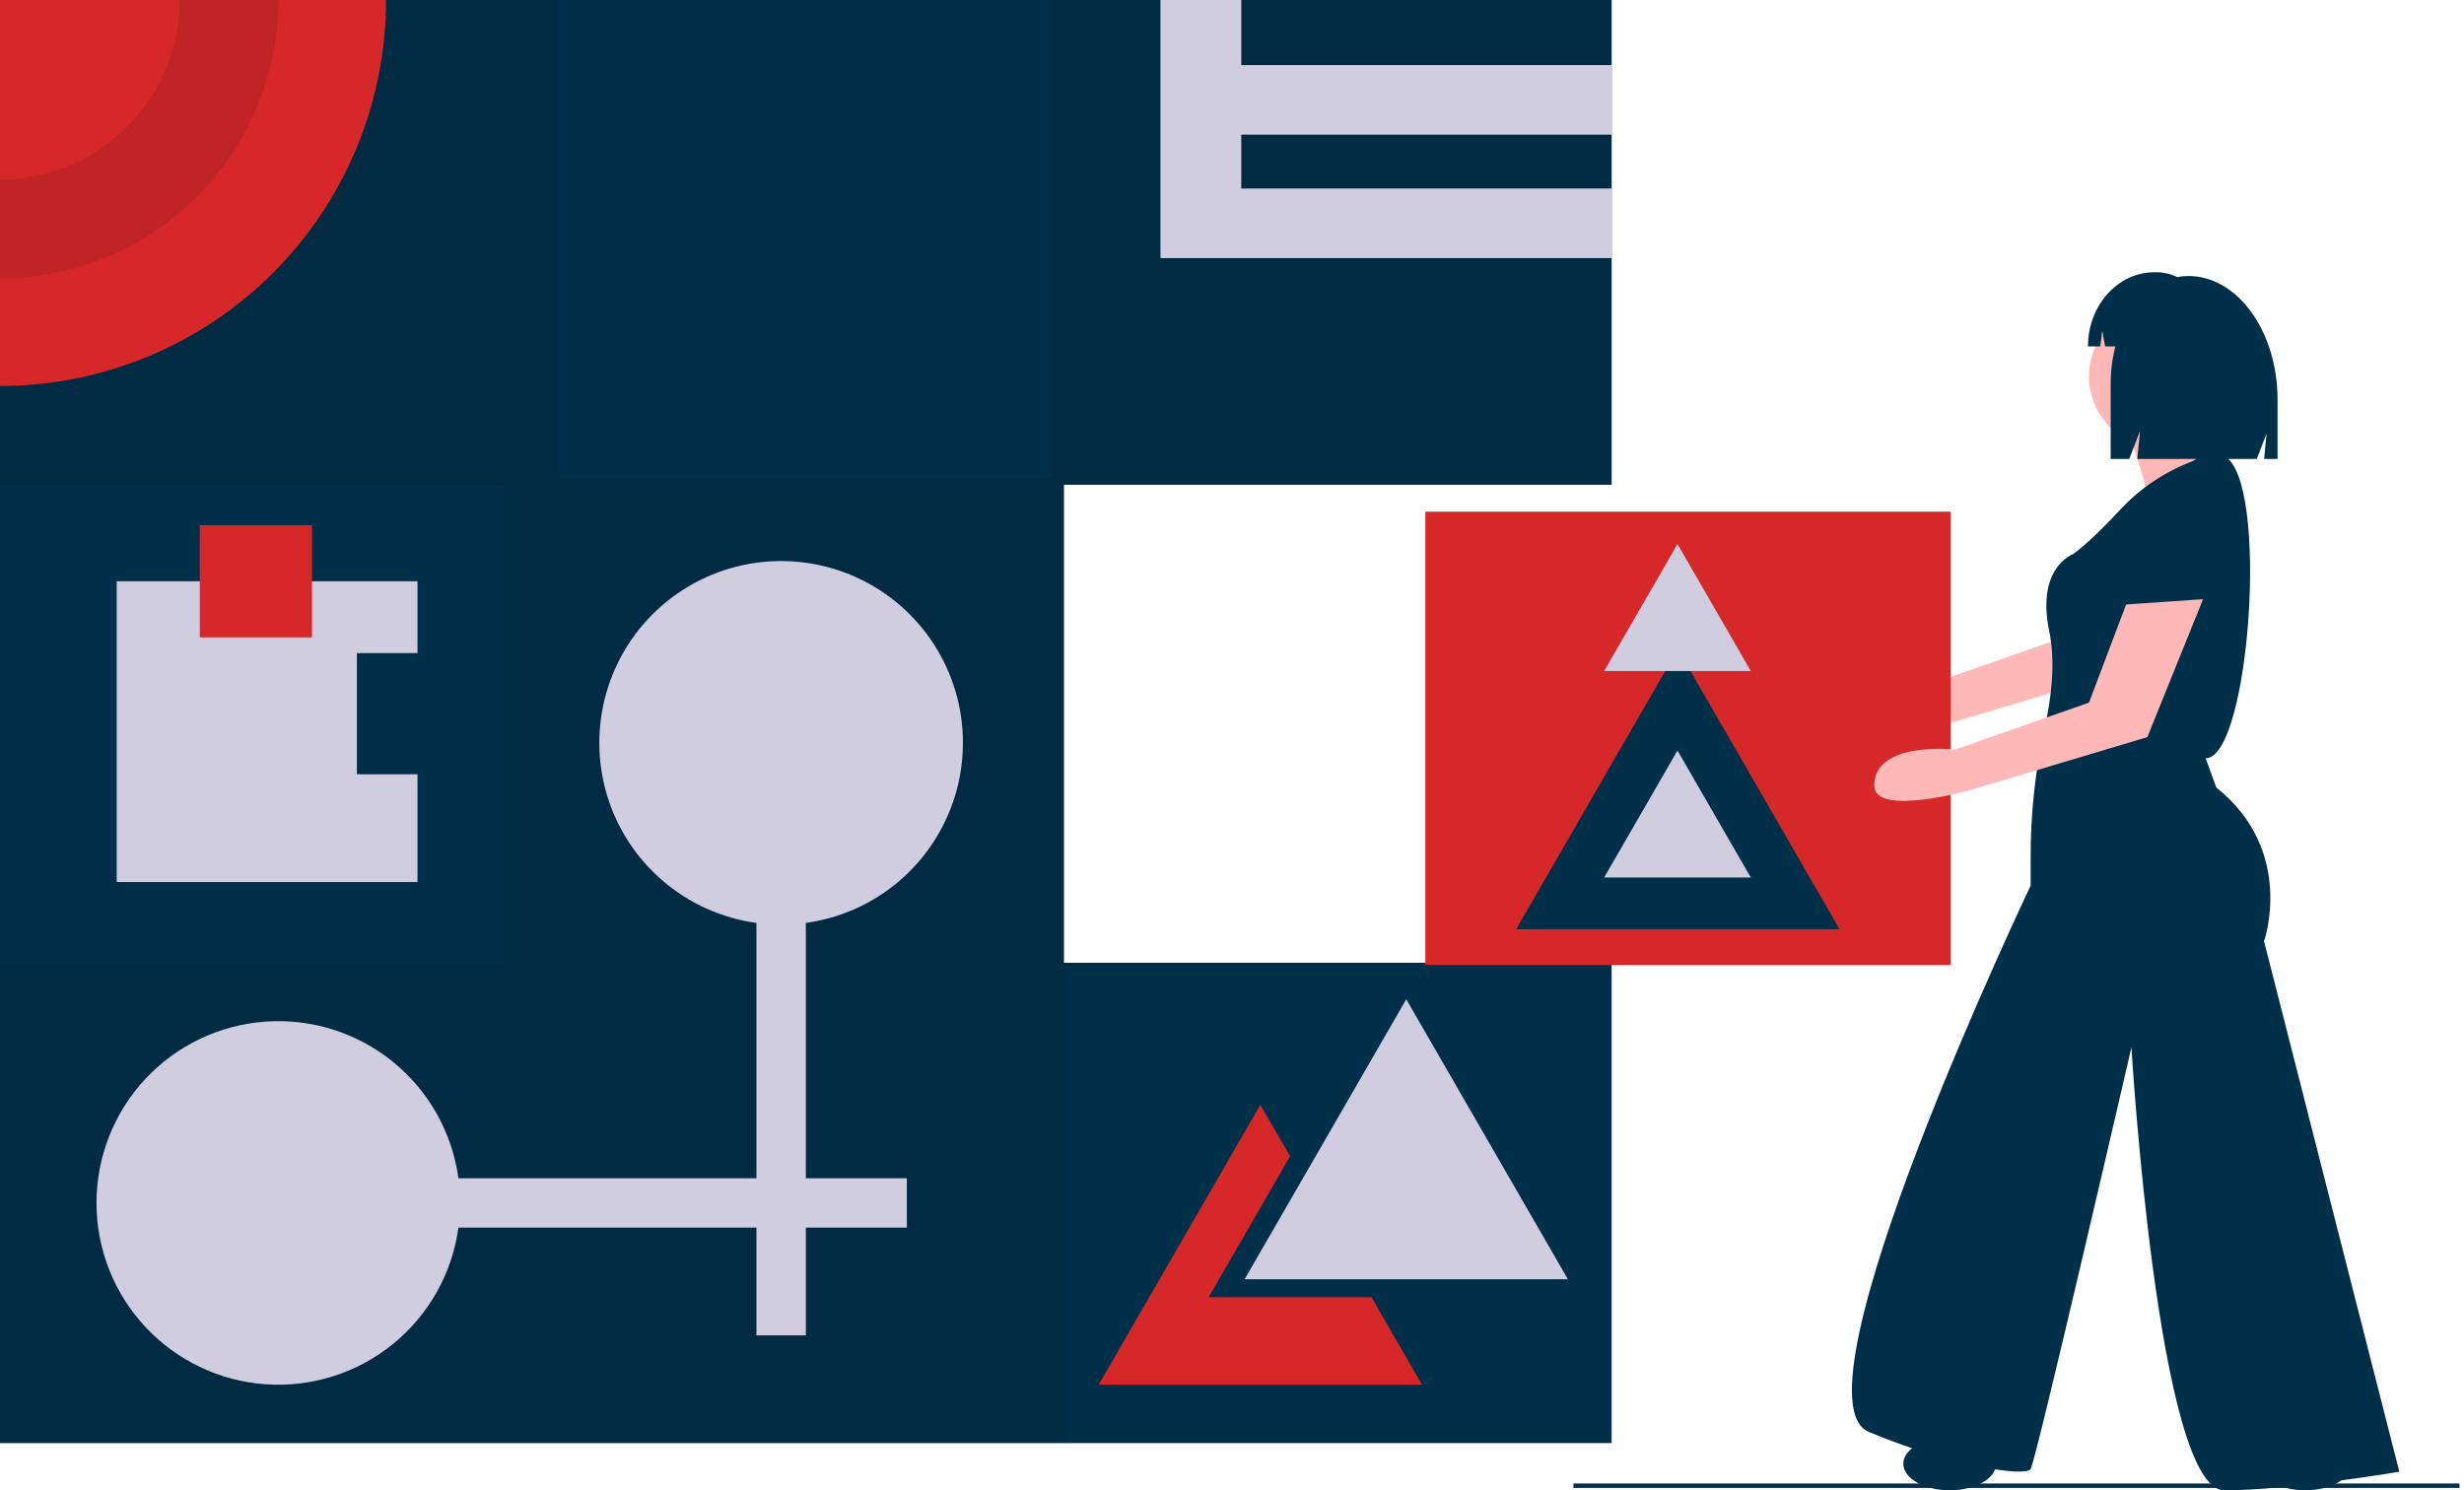 <svg width="529" height="320" viewBox="0 0 529 320" fill="none" xmlns="http://www.w3.org/2000/svg">
<g clip-path="url(#clip0)">
<path d="M528.04 318.538H337.814V319.502H528.04V318.538Z" fill="#003049"/>
<path d="M228.422 206.736V104.091H346.006V0H0V309.864H346.006V206.736H228.422Z" fill="#003049"/>
<path opacity="0.1" d="M346.006 104.091V0H226.012V102.645H119.994V0H0V104.091H108.428V206.736H0V309.864H229.386V206.736H228.422V104.091H346.006Z" fill="black"/>
<path d="M82.887 0C82.887 21.983 74.154 43.065 58.61 58.61C43.065 74.154 21.983 82.887 0 82.887V0H82.887Z" fill="#D62828"/>
<path opacity="0.1" d="M38.552 0C38.552 10.225 34.49 20.03 27.26 27.26C20.03 34.49 10.225 38.552 0 38.552V59.756C15.848 59.755 31.047 53.459 42.253 42.253C53.459 31.047 59.755 15.848 59.756 0H38.552Z" fill="black"/>
<path d="M346.006 28.914V13.975H266.492V0H249.144V13.975V28.914V40.48V55.419H266.492H346.006V40.48H266.492V28.914H346.006Z" fill="#D0CDE1"/>
<path d="M206.736 159.51C206.738 152.016 204.581 144.679 200.525 138.378C196.469 132.076 190.685 127.075 183.863 123.972C177.042 120.869 169.471 119.796 162.056 120.88C154.64 121.964 147.694 125.16 142.046 130.086C136.398 135.011 132.287 141.459 130.205 148.658C128.123 155.857 128.157 163.503 130.303 170.684C132.45 177.864 136.618 184.274 142.31 189.15C148.002 194.025 154.976 197.158 162.401 198.176V252.999H98.422C97.079 243.198 92.064 234.273 84.392 228.027C76.72 221.782 66.963 218.683 57.093 219.356C47.223 220.03 37.977 224.425 31.224 231.654C24.472 238.884 20.715 248.407 20.715 258.3C20.715 268.193 24.472 277.716 31.224 284.945C37.977 292.175 47.223 296.57 57.093 297.244C66.963 297.917 76.72 294.818 84.392 288.572C92.064 282.327 97.079 273.402 98.422 263.601H162.401V286.732H173.003V263.601H194.689V252.999H173.003V198.176C182.349 196.895 190.914 192.273 197.116 185.165C203.317 178.056 206.735 168.943 206.736 159.51Z" fill="#D0CDE1"/>
<path d="M301.912 214.573L319.264 244.629L336.617 274.685H301.912H267.207L284.56 244.629L301.912 214.573Z" fill="#D0CDE1"/>
<path d="M294.202 278.54H259.496L276.849 248.484L276.97 248.275L270.588 237.223L253.236 267.278L235.883 297.334H270.588H305.294L294.443 278.54H294.202Z" fill="#D62828"/>
<path d="M76.623 166.256V140.234H89.634V124.813H25.059V189.388H89.634V166.256H76.623Z" fill="#D0CDE1"/>
<path d="M66.984 112.765H42.889V136.86H66.984V112.765Z" fill="#D62828"/>
<path d="M451.558 115.584L443.586 136.654L414.834 146.743C414.834 146.743 397.485 144.815 397.485 154.453C397.485 161.287 418.207 155.417 418.207 155.417L456.114 144.057L468.073 114.445L451.558 115.584Z" fill="#FFB8B8"/>
<path d="M418.774 109.874H306.008V207.218H418.774V109.874Z" fill="#D62828"/>
<path d="M360.222 139.397L377.575 169.452L394.928 199.508H360.222H325.517L342.87 169.452L360.222 139.397Z" fill="#003049"/>
<path d="M360.141 161.156L368.012 174.79L375.884 188.424H360.141H344.397L352.269 174.79L360.141 161.156Z" fill="#D0CDE1"/>
<path d="M360.141 116.82L368.012 130.455L375.884 144.089H360.141H344.397L352.269 130.455L360.141 116.82Z" fill="#D0CDE1"/>
<path d="M468.421 101.892C468.421 101.892 460.449 100.753 456.462 115.56C452.476 130.366 451.337 131.505 451.337 131.505C451.337 131.505 474.685 134.922 475.255 133.783C475.824 132.644 480.38 105.309 468.421 101.892Z" fill="#003049"/>
<path d="M463.865 96.198C472.357 96.198 479.241 89.314 479.241 80.822C479.241 72.33 472.357 65.446 463.865 65.446C455.374 65.446 448.49 72.33 448.49 80.822C448.49 89.314 455.374 96.198 463.865 96.198Z" fill="#FFB8B8"/>
<path d="M457.032 93.35C457.032 93.35 462.157 106.448 460.448 108.157C458.74 109.865 481.519 112.143 481.519 112.143C481.519 112.143 483.227 103.601 476.394 98.475C476.394 98.475 473.546 89.933 474.116 88.225C474.685 86.517 457.032 93.35 457.032 93.35Z" fill="#FFB8B8"/>
<path d="M470.699 99.045C464.861 101.249 459.603 104.755 455.323 109.295C448.49 116.699 445.073 118.976 445.073 118.976C445.073 118.976 437.1 121.824 439.947 135.491C441.371 142.325 440.375 150.013 439.022 155.992C436.956 165.271 435.929 174.752 435.961 184.258V190.16C435.961 190.16 383.57 300.068 401.223 307.472C418.877 314.875 434.822 317.153 435.961 315.444C437.1 313.736 457.601 224.898 457.601 224.898C457.601 224.898 463.296 320 477.533 320C491.769 320 515.118 316.014 515.118 316.014L486.075 202.119C486.075 202.119 492.908 182.757 475.824 169.09L473.546 162.826C482.994 162.831 487.312 103.036 477.533 97.906C477.533 97.906 475.255 96.198 470.699 99.045Z" fill="#003049"/>
<path d="M456.462 129.796L448.49 150.867L419.737 160.956C419.737 160.956 402.389 159.028 402.389 168.666C402.389 175.5 423.111 169.63 423.111 169.63L461.018 158.27L472.977 128.657L456.462 129.796Z" fill="#FFB8B8"/>
<path d="M418.592 320C424.096 320 428.558 317.45 428.558 314.305C428.558 311.16 424.096 308.611 418.592 308.611C413.088 308.611 408.627 311.16 408.627 314.305C408.627 317.45 413.088 320 418.592 320Z" fill="#003049"/>
<path d="M494.902 320C500.405 320 504.867 317.45 504.867 314.305C504.867 311.16 500.405 308.611 494.902 308.611C489.398 308.611 484.936 311.16 484.936 314.305C484.936 317.45 489.398 320 494.902 320Z" fill="#003049"/>
<path d="M469.801 59.26H469.801C469.009 59.262 468.22 59.34 467.443 59.495C466.04 58.814 464.502 58.459 462.942 58.457H462.534C454.657 58.457 448.272 65.585 448.272 74.377V74.377H450.911L451.337 71.132L451.962 74.377H454.161C453.477 76.98 453.134 79.661 453.14 82.352V98.556H457.13L459.44 92.552L458.863 98.556H484.511L486.611 93.098L486.086 98.556H488.974V85.833C488.974 71.157 480.39 59.26 469.801 59.26Z" fill="#003049"/>
</g>
<defs>
<clipPath id="clip0">
<rect width="528.04" height="320" fill="white"/>
</clipPath>
</defs>
</svg>
